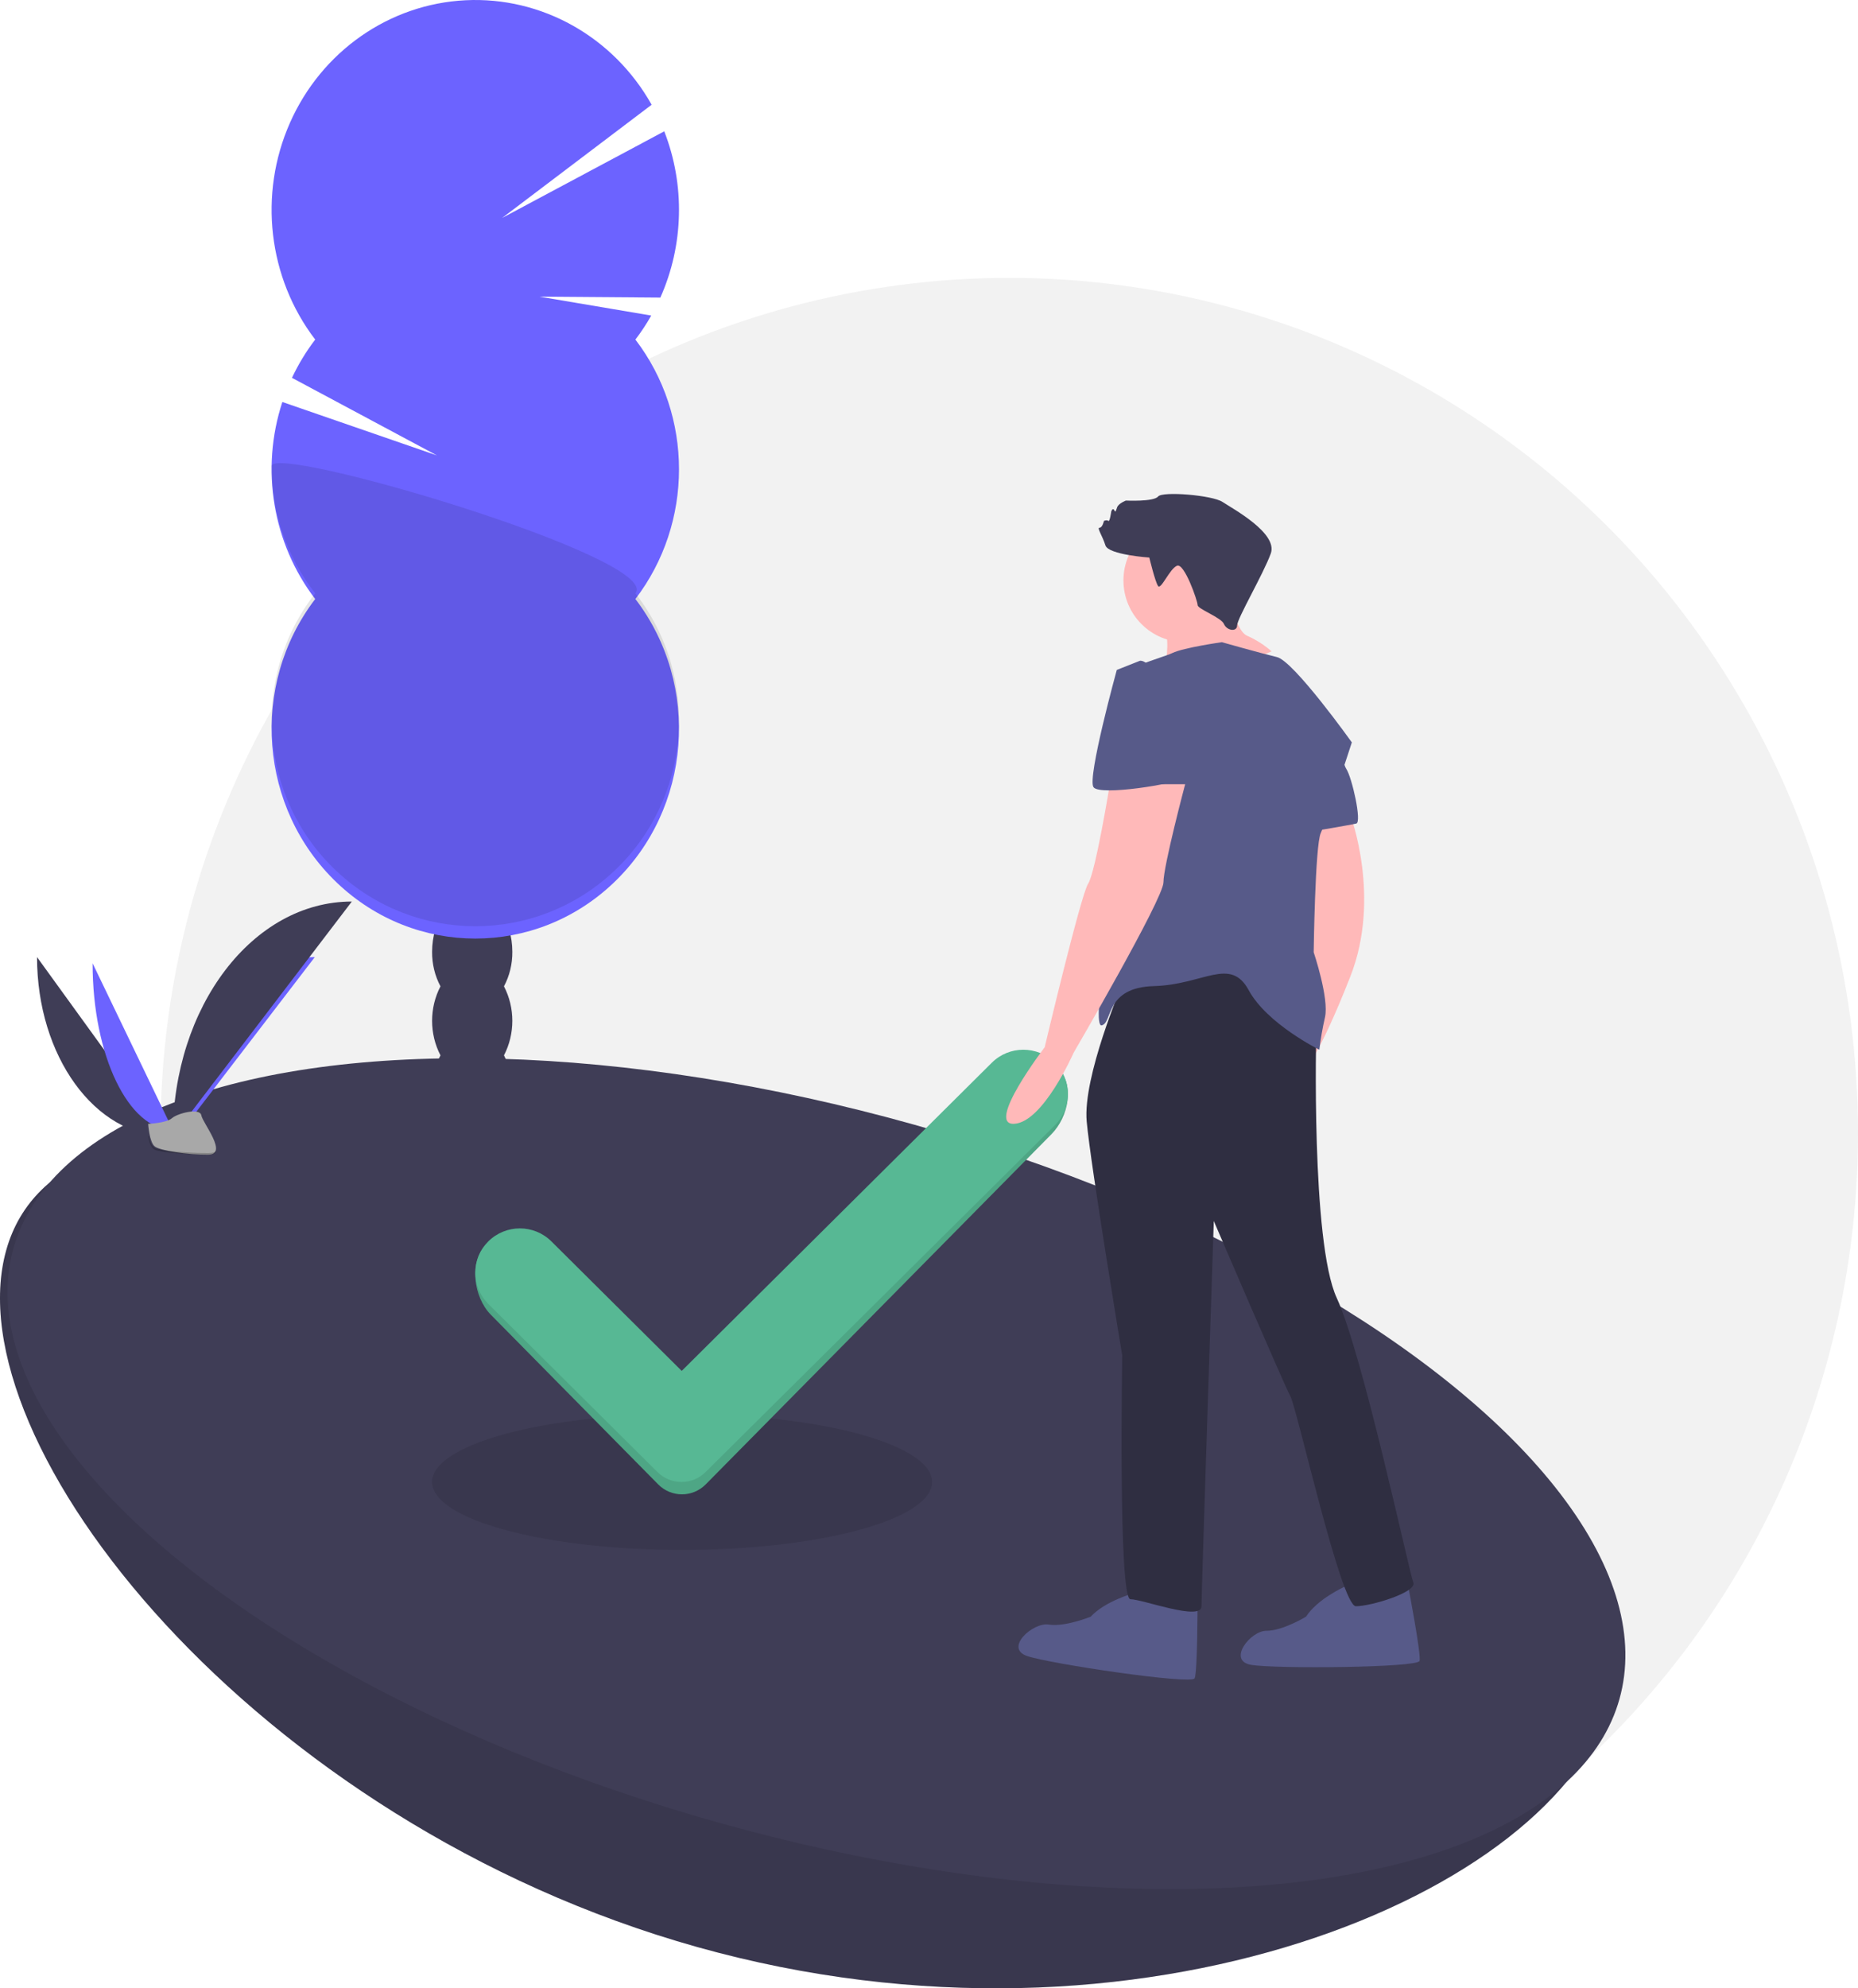 <?xml version="1.0" encoding="UTF-8"?>
<svg width="301px" height="322px" viewBox="0 0 301 322" version="1.1" xmlns="http://www.w3.org/2000/svg" xmlns:xlink="http://www.w3.org/1999/xlink">
    <!-- Generator: Sketch 55.2 (78181) - https://sketchapp.com -->
    <title>ic-completed-signup</title>
    <desc>Created with Sketch.</desc>
    <g id="01_Pages" stroke="none" stroke-width="1" fill="none" fill-rule="evenodd">
        <g id="D_05A2_Guide-Confirmation" transform="translate(-624, -717)" fill-rule="nonzero">
            <g id="ic-completed-signup" transform="translate(610, 717)">
                <ellipse id="Oval" fill="#F2F2F2" cx="177.5" cy="183.5" rx="137.5" ry="138.5"></ellipse>
                <path d="M95.643,159.734 C96.549,158.034 97.017,156.105 97,154.145 C97,149.094 94.09,145 90.5,145 C86.91,145 84,149.094 84,154.145 C83.983,156.105 84.451,158.034 85.357,159.734 C83.548,163.206 83.548,167.439 85.357,170.911 C83.548,174.383 83.548,178.617 85.357,182.089 C83.548,185.561 83.548,189.794 85.357,193.266 C84.451,194.966 83.983,196.895 84,198.855 C84,203.906 86.91,208 90.5,208 C94.09,208 97,203.906 97,198.855 C97.017,196.895 96.549,194.966 95.643,193.266 C97.452,189.794 97.452,185.561 95.643,182.089 C97.452,178.617 97.452,174.383 95.643,170.911 C97.452,167.439 97.452,163.206 95.643,159.734 L95.643,159.734 Z" id="Path" fill="#3F3D56"></path>
                <ellipse id="Oval" fill="#3F3D56" cx="90.5" cy="143.5" rx="6.5" ry="9.5"></ellipse>
                <ellipse id="Oval" fill="#3F3D56" cx="90.5" cy="131.5" rx="6.5" ry="9.5"></ellipse>
                <path d="M116.937,54.992 C117.879,53.758 118.736,52.459 119.503,51.103 L101.401,48.042 L120.979,48.192 C124.775,39.688 125.003,29.95 121.609,21.267 L95.343,35.298 L119.566,16.962 C113.381,5.955 101.745,-0.574 89.409,0.04 C77.074,0.654 66.104,8.308 60.978,19.878 C55.852,31.448 57.428,44.997 65.063,54.992 C63.595,56.913 62.334,58.99 61.299,61.189 L84.797,73.76 L59.742,65.101 C56.168,75.98 58.169,87.983 65.063,97.011 C54.422,110.942 55.966,130.955 68.609,142.981 C81.252,155.006 100.748,155.006 113.391,142.981 C126.034,130.955 127.578,110.942 116.937,97.011 C126.354,84.683 126.354,67.321 116.937,54.992 L116.937,54.992 Z" id="Path" fill="#6C63FF"></path>
                <path d="M58,75.491 C57.989,82.964 60.478,90.222 65.063,96.089 C54.422,109.746 55.966,129.367 68.609,141.157 C81.252,152.948 100.748,152.948 113.391,141.157 C126.034,129.367 127.578,109.746 116.937,96.089 C121.36,90.42 58,71.752 58,75.491 Z" id="Path" fill="#000000" opacity="0.1"></path>
                <path d="M275.059,275.387 C266.307,306.552 198.779,335.457 126.969,315.318 C55.159,295.179 6.261,233.621 15.012,202.456 C23.764,171.29 86.852,182.318 158.662,202.458 C230.472,222.597 283.811,244.221 275.059,275.387 Z" id="Path" fill="#3F3D56"></path>
                <path d="M275.059,275.387 C266.307,306.552 198.779,335.457 126.969,315.318 C55.159,295.179 6.261,233.621 15.012,202.456 C23.764,171.29 86.852,182.318 158.662,202.458 C230.472,222.597 283.811,244.221 275.059,275.387 Z" id="Path" fill="#000000" opacity="0.1"></path>
                <ellipse id="Oval" fill="#3F3D56" transform="translate(146.269, 238.657) rotate(-74.324) translate(-146.269, -238.657) " cx="146.269" cy="238.657" rx="58.694" ry="135.11"></ellipse>
                <ellipse id="Oval" fill="#000000" opacity="0.1" cx="124.5" cy="240" rx="40.5" ry="11"></ellipse>
                <path d="M174.234,173.443 L124.509,223.84 L103.609,202.658 C100.819,199.83 96.295,199.83 93.505,202.658 L92.755,201.52 C89.965,204.347 90.715,210.07 93.505,212.898 L120.622,240.382 C122.75,242.539 126.2,242.54 128.33,240.384 L184.332,183.683 C187.124,180.856 188.137,175.673 185.346,172.845 L185.346,172.845 C182.557,170.018 177.023,170.616 174.234,173.443 Z" id="Path" fill="#57B894"></path>
                <path d="M174.234,173.443 L124.509,223.84 L103.609,202.658 C100.819,199.83 96.295,199.83 93.505,202.658 L92.755,201.52 C89.965,204.347 90.715,210.07 93.505,212.898 L120.622,240.382 C122.75,242.539 126.2,242.54 128.33,240.384 L184.332,183.683 C187.124,180.856 188.137,175.673 185.346,172.845 L185.346,172.845 C182.557,170.018 177.023,170.616 174.234,173.443 Z" id="Path" fill="#000000" opacity="0.1"></path>
                <path d="M174.68,172.1 L124.439,222.014 L103.323,201.035 C100.504,198.234 95.933,198.234 93.114,201.035 L93.114,201.035 C91.761,202.38 91,204.204 91,206.106 C91,208.008 91.761,209.832 93.114,211.177 L120.513,238.397 C122.663,240.533 126.149,240.534 128.3,238.399 L184.884,182.242 C186.238,180.898 187,179.074 187,177.172 C187,175.269 186.24,173.445 184.886,172.1 L184.886,172.1 C182.068,169.3 177.499,169.3 174.68,172.1 Z" id="Path" fill="#57B894"></path>
                <path d="M197.707,258 C197.707,258 193.029,259.274 190.69,261.821 C190.69,261.821 186.479,263.519 183.906,263.094 C181.333,262.67 176.655,266.915 180.397,268.189 C184.14,269.463 207.064,272.859 207.532,271.798 C208,270.736 208,259.91 208,259.91 L197.707,258 Z" id="Path" fill="#575A89"></path>
                <path d="M231.753,257 C231.753,257 227.402,258.964 225.584,261.812 C225.584,261.812 221.772,264.119 219.168,264.1 C216.564,264.08 212.77,268.948 216.681,269.617 C220.591,270.287 243.717,270.082 243.977,268.973 C244.237,267.864 242.208,257.285 242.208,257.285 L231.753,257 Z" id="Path" fill="#575A89"></path>
                <circle id="Oval" fill="#FFB9B9" cx="206" cy="94" r="10"></circle>
                <path d="M212.813,95 C212.813,95 213.972,102.129 216.059,102.968 C217.51,103.614 218.84,104.463 220,105.484 L214.204,108 L202.843,107.371 C202.843,107.371 203.771,102.758 202.148,100.452 C200.525,98.145 212.813,95 212.813,95 Z" id="Path" fill="#FFB9B9"></path>
                <path d="M232.761,132 C232.761,132 237.799,145.291 232.761,158.132 C227.723,170.973 225.533,173 225.533,173 L224,156.104 L225.763,154.459 C225.763,154.459 226.831,149.334 225.963,146.299 C225.095,143.264 226.409,133.802 226.409,133.802 L232.761,132 Z" id="Path" fill="#FFB9B9"></path>
                <path d="M195.804,159.394 C195.804,159.394 189.384,174.368 190.048,181.627 C190.712,188.887 195.804,219.514 195.804,219.514 C195.804,219.514 195.14,258.99 197.132,258.99 C199.125,258.99 208.644,262.62 208.644,260.124 C208.644,257.628 210.637,197.735 210.637,197.735 C210.637,197.735 221.927,224.052 223.034,226.094 C224.141,228.136 231.225,260.124 233.661,260.124 C236.096,260.124 243.623,257.855 242.959,256.267 C242.295,254.679 234.768,219.288 230.561,210.213 C226.355,201.138 227.24,166.881 227.24,166.881 L220.156,151 L195.804,159.394 Z" id="Path" fill="#2F2E41"></path>
                <path d="M200.191,90.293 C200.191,90.293 193.552,89.854 193.078,88.316 C192.603,86.778 191.655,85.46 192.129,85.46 C192.603,85.46 192.841,84.362 192.841,84.362 C192.841,84.362 193.315,84.142 193.552,84.362 C193.789,84.581 194.026,82.824 194.026,82.824 C194.026,82.824 194.263,82.165 194.5,82.604 C194.737,83.044 194.737,82.824 194.975,82.165 C195.212,81.506 196.397,81.066 196.397,81.066 C196.397,81.066 200.902,81.286 201.614,80.407 C202.325,79.528 210.387,80.188 212.047,81.286 C213.706,82.384 221.057,86.339 219.871,89.634 C218.686,92.93 214.418,100.179 214.418,101.278 C214.418,102.376 212.758,102.157 212.284,101.058 C211.809,99.96 208.016,98.642 208.016,97.982 C208.016,97.323 205.882,91.172 204.696,91.611 C203.511,92.051 202.088,95.566 201.614,94.907 C201.139,94.248 200.191,90.293 200.191,90.293 Z" id="Path" fill="#3F3D56"></path>
                <path d="M233,120.226 C233,120.226 223.615,107.07 220.868,106.412 C218.121,105.754 211.94,104 211.94,104 C211.94,104 205.759,104.877 203.928,105.754 C202.097,106.631 195.229,108.166 195,110.797 C194.772,113.429 196.832,138.645 195.687,141.056 C194.543,143.468 190.651,166.492 192.482,166.053 C194.314,165.615 192.94,159.914 200.952,159.694 C208.964,159.475 213.313,154.87 216.289,160.352 C219.265,165.834 227.735,170 227.735,170 C227.948,168.232 228.254,166.476 228.651,164.738 C229.337,161.668 226.819,154.213 226.819,154.213 C226.819,154.213 227.048,136.89 227.964,134.917 C228.88,132.944 233,120.226 233,120.226 Z" id="Path" fill="#575A89"></path>
                <path d="M227.936,118 L231.408,118.466 C231.408,118.466 231.177,123.123 232.103,124.521 C233.029,125.918 234.65,133.137 233.723,133.37 C232.797,133.603 224.463,135 224.463,135 L224,124.288 L227.936,118 Z" id="Path" fill="#575A89"></path>
                <path d="M193.799,127 C193.799,127 191.453,141.347 190.28,143.113 C189.106,144.878 183.241,169.599 183.241,169.599 C183.241,169.599 173.595,182.218 178.287,181.997 C182.98,181.776 187.933,170.482 187.933,170.482 C187.933,170.482 202.481,145.541 202.481,142.892 C202.481,140.243 206,127 206,127 L193.799,127 Z" id="Path" fill="#FFB9B9"></path>
                <path d="M198.698,107 L194.923,108.493 C194.923,108.493 190.101,125.987 191.149,127.48 C192.198,128.973 204.778,126.84 204.988,126.2 C205.198,125.56 202.681,107 198.698,107 Z" id="Path" fill="#575A89"></path>
                <path d="M20,155 C20,171.029 29.393,184 41,184" id="Path" fill="#3F3D56"></path>
                <path d="M42,185 C42,168.418 52.287,155 65,155" id="Path" fill="#6C63FF"></path>
                <path d="M29,156 C29,170.924 34.814,183 42,183" id="Path" fill="#6C63FF"></path>
                <path d="M42,184 C42,162.996 54.971,146 71,146" id="Path" fill="#3F3D56"></path>
                <path d="M38,182.002 C38,182.002 40.956,181.888 41.847,181.093 C42.738,180.298 46.395,179.348 46.616,180.623 C46.837,181.898 51.058,186.965 47.721,186.999 C44.383,187.033 39.966,186.347 39.076,185.669 C38.187,184.99 38,182.002 38,182.002 Z" id="Path" fill="#A8A8A8"></path>
                <path d="M47.781,186.733 C44.443,186.753 40.025,186.342 39.136,185.935 C38.459,185.625 38.189,184.513 38.099,184 C38.036,184.002 38,184.003 38,184.003 C38,184.003 38.187,185.795 39.077,186.202 C39.966,186.609 44.384,187.02 47.721,186.999 C48.685,186.993 49.018,186.736 48.999,186.354 C48.865,186.585 48.498,186.729 47.781,186.733 Z" id="Path" fill="#000000" opacity="0.2"></path>
            </g>
        </g>
    </g>
</svg>